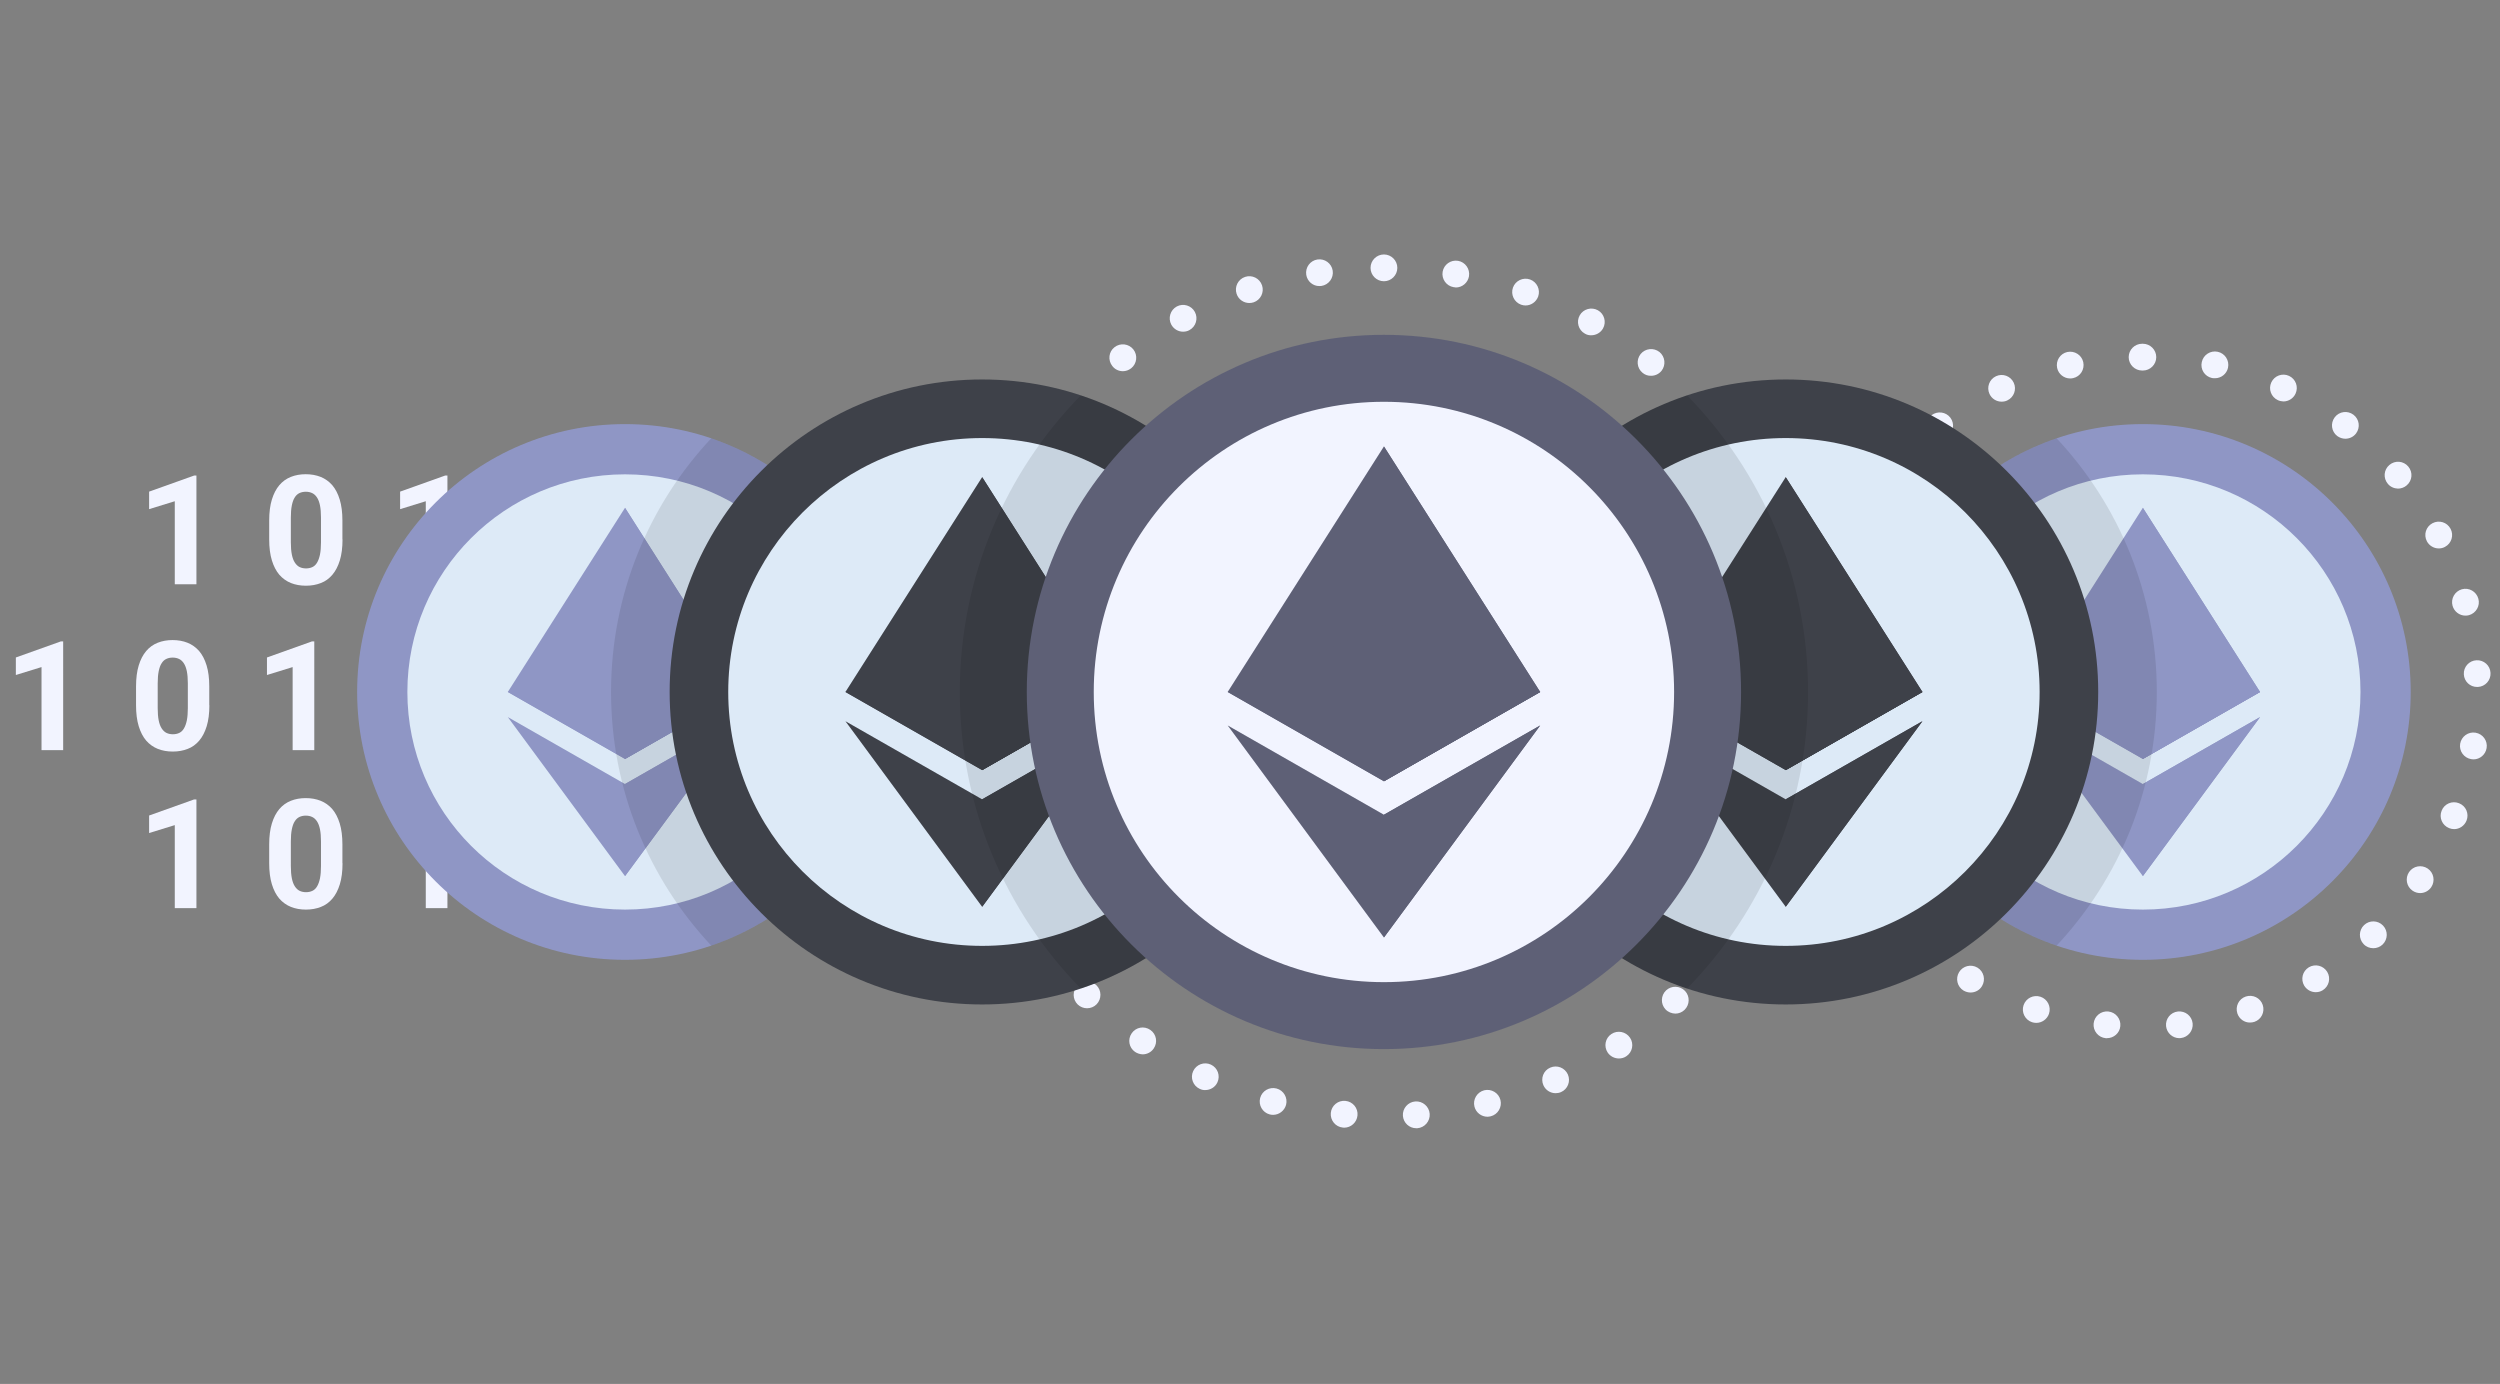 <?xml version="1.0" encoding="utf-8"?>
<!-- Generator: Adobe Illustrator 21.1.0, SVG Export Plug-In . SVG Version: 6.00 Build 0)  -->
<svg version="1.1" id="Layer_1" xmlns="http://www.w3.org/2000/svg" xmlns:xlink="http://www.w3.org/1999/xlink" x="0px" y="0px"
	 width="2240px" height="1240px" viewBox="0 0 2240 1240" enable-background="new 0 0 2240 1240" xml:space="preserve">
<rect x="0" y="0" width="2240" height="1240" fill="#808080" stroke="none"/>
<rect display="none" fill="#2094FA" width="2240" height="1240"/>
<g id="surface1_5_" display="none">
	<circle fill="#FFFFFF" cx="1920" cy="620" r="320"/>
	<g>
		
			<circle display="inline" fill="none" stroke="#FF3B30" stroke-width="24" stroke-linecap="round" stroke-linejoin="round" stroke-dasharray="0,65.001" cx="1920" cy="620" r="300"/>
	</g>
	<g display="inline">
		<path fill="#5AC8FA" d="M1886.6,930.2L1886.6,930.2L1886.6,930.2c-6.6-0.7-11.4-6.6-10.7-13.2l0,0c0.7-6.6,6.6-11.4,13.2-10.7l0,0
			c6.6,0.7,11.4,6.6,10.7,13.2l0,0c-0.6,6.2-5.9,10.7-11.9,10.7l0,0C1887.5,930.3,1887,930.3,1886.6,930.2z M1940.8,919.5
			c-0.7-6.6,4-12.5,10.6-13.2l0,0c6.6-0.7,12.5,4,13.2,10.6l0,0c0.7,6.6-4.1,12.5-10.6,13.2l0,0c-0.4,0-0.9,0.1-1.3,0.1l0,0
			C1946.7,930.2,1941.5,925.7,1940.8,919.5z M1820.7,915.9c-6.3-2.1-9.7-8.9-7.6-15.2l0,0c2.1-6.3,8.9-9.7,15.2-7.6l0,0
			c6.3,2.1,9.7,8.9,7.6,15.2l0,0c-1.7,5-6.4,8.2-11.4,8.2l0,0C1823.2,916.5,1822,916.3,1820.7,915.9z M2004.7,908.1
			c-2.1-6.3,1.2-13.1,7.5-15.2l0,0c6.3-2.1,13.1,1.2,15.2,7.5l0,0c2.1,6.3-1.2,13.1-7.5,15.2l0,0c-1.3,0.4-2.6,0.6-3.9,0.6l0,0
			C2011.1,916.3,2006.4,913.1,2004.7,908.1z M1759.4,887.6L1759.4,887.6L1759.4,887.6c-5.7-3.4-7.5-10.8-4.1-16.5l0,0
			c3.4-5.7,10.8-7.5,16.5-4.1l0,0c5.7,3.4,7.5,10.8,4.1,16.5l0,0c-2.2,3.8-6.2,5.8-10.3,5.8l0,0
			C1763.5,889.3,1761.4,888.7,1759.4,887.6z M2064.6,883.2c-3.4-5.7-1.6-13,4.1-16.5l0,0c5.7-3.4,13-1.6,16.5,4.1l0,0
			c3.4,5.7,1.6,13-4.1,16.5l0,0l0,0l0,0c-1.9,1.2-4.1,1.7-6.2,1.7l0,0C2070.8,889,2066.9,886.9,2064.6,883.2z M1705.7,846.8
			c-4.8-4.5-5-12.1-0.5-17l0,0c4.6-4.8,12.1-5,17-0.5l0,0c4.8,4.5,5,12.1,0.5,17l0,0c-2.4,2.5-5.5,3.8-8.7,3.8l0,0
			C1711,850,1708,849,1705.7,846.8z M2117.8,845.9c-4.6-4.8-4.4-12.4,0.4-17l0,0c4.8-4.6,12.4-4.4,17,0.4l0,0
			c4.6,4.8,4.4,12.4-0.4,17l0,0l0,0l0,0c-2.3,2.2-5.3,3.3-8.3,3.3l0,0C2123.3,849.6,2120.1,848.4,2117.8,845.9z M1662,795.5
			c-3.7-5.5-2.3-12.9,3.2-16.7l0,0c5.5-3.7,12.9-2.3,16.7,3.2l0,0c3.7,5.5,2.3,12.9-3.2,16.7l0,0c-2.1,1.4-4.4,2.1-6.7,2.1l0,0
			C1668.1,800.7,1664.3,798.9,1662,795.5z M2161.7,798.1c-5.5-3.7-6.9-11.2-3.2-16.7l0,0c3.7-5.5,11.2-6.9,16.7-3.2l0,0
			c5.5,3.7,6.9,11.2,3.2,16.7l0,0c-2.3,3.4-6.1,5.3-9.9,5.3l0,0C2166.1,800.2,2163.8,799.5,2161.7,798.1z M1630.2,735.9
			c-2.5-6.2,0.5-13.1,6.7-15.6l0,0c6.2-2.5,13.1,0.5,15.6,6.7l0,0c2.5,6.2-0.5,13.1-6.7,15.6l0,0c-1.5,0.6-3,0.9-4.5,0.9l0,0
			C1636.6,743.5,1632.1,740.6,1630.2,735.9z M2194.4,742c-6.2-2.5-9.2-9.4-6.7-15.6l0,0c2.4-6.2,9.4-9.2,15.6-6.7l0,0
			c6.2,2.4,9.2,9.4,6.7,15.6l0,0c-1.9,4.7-6.4,7.6-11.1,7.6l0,0C2197.4,742.9,2195.9,742.6,2194.4,742z M1612.1,671
			c-1.1-6.5,3.4-12.7,9.9-13.8l0,0c6.5-1.1,12.7,3.4,13.8,9.9l0,0c1.1,6.5-3.4,12.7-9.9,13.8l0,0c-0.7,0.1-1.3,0.2-2,0.2l0,0
			C1618.2,681,1613.1,676.8,1612.1,671z M2214.2,680.2c-6.5-1.1-11-7.2-9.9-13.8l0,0c1.1-6.5,7.2-11,13.8-9.9l0,0
			c6.5,1.1,11,7.2,9.9,13.8l0,0c-1,5.9-6,10.1-11.8,10.1l0,0C2215.5,680.4,2214.8,680.3,2214.2,680.2z M1619.8,616.2
			c-6.6-0.3-11.7-6-11.4-12.6l0,0c0.3-6.6,6-11.7,12.6-11.4l0,0c6.6,0.3,11.7,6,11.4,12.6l0,0c-0.3,6.4-5.6,11.4-12,11.4l0,0
			C1620.2,616.2,1620,616.2,1619.8,616.2z M2207.6,604.2L2207.6,604.2c-0.4-6.6,4.7-12.3,11.3-12.6l0,0c6.6-0.4,12.3,4.7,12.6,11.3
			l0,0c0.4,6.6-4.7,12.3-11.3,12.6l0,0c-0.2,0-0.4,0-0.7,0l0,0C2213.2,615.6,2207.9,610.6,2207.6,604.2z M1627.5,551.8
			c-6.4-1.8-10.1-8.4-8.4-14.8l0,0c1.8-6.4,8.4-10.2,14.8-8.4l0,0c6.4,1.8,10.1,8.4,8.4,14.8l0,0c-1.5,5.3-6.3,8.8-11.6,8.8l0,0
			C1629.7,552.2,1628.6,552.1,1627.5,551.8z M2197.5,542.8c-1.8-6.4,2-13,8.3-14.8l0,0c6.4-1.8,13,2,14.8,8.4l0,0
			c1.8,6.4-2,13-8.4,14.8l0,0c-1.1,0.3-2.2,0.4-3.2,0.4l0,0C2203.8,551.6,2199,548.1,2197.5,542.8z M1649,490.5
			c-5.9-3.1-8.1-10.4-5-16.2l0,0c3.1-5.9,10.4-8.1,16.2-5l0,0c5.9,3.1,8.1,10.4,5,16.2l0,0c-2.2,4.1-6.3,6.4-10.6,6.4l0,0
			C1652.7,491.9,1650.8,491.5,1649,490.5z M2174.5,485c-3.1-5.9-0.9-13.1,5-16.2l0,0c5.9-3.1,13.1-0.9,16.2,5l0,0l0,0l0,0
			c3.1,5.8,0.9,13.1-5,16.2l0,0c-1.8,1-3.7,1.4-5.6,1.4l0,0C2180.8,491.4,2176.6,489,2174.5,485z M1683.2,435.3
			c-5.1-4.3-5.7-11.8-1.4-16.9l0,0c4.3-5.1,11.9-5.7,16.9-1.4l0,0c5.1,4.3,5.7,11.9,1.4,16.9l0,0c-2.4,2.8-5.8,4.2-9.2,4.2l0,0
			C1688.2,438.2,1685.5,437.3,1683.2,435.3z M2139.5,433.5c-4.3-5.1-3.7-12.6,1.4-16.9l0,0c5.1-4.3,12.6-3.7,16.9,1.4l0,0
			c4.3,5.1,3.7,12.6-1.4,16.9l0,0c-2.2,1.9-5,2.9-7.8,2.9l0,0C2145.2,437.7,2141.8,436.3,2139.5,433.5z M1728.5,388.8
			c-4-5.3-3-12.8,2.2-16.8l0,0c5.3-4,12.8-3,16.8,2.2l0,0c4,5.3,3,12.8-2.2,16.8l0,0c-2.2,1.7-4.7,2.5-7.3,2.5l0,0
			C1734.4,393.5,1730.8,391.9,1728.5,388.8z M2094.2,390.7L2094.2,390.7c-5.3-4-6.3-11.5-2.3-16.8l0,0c4-5.3,11.5-6.3,16.8-2.3l0,0
			l0,0l0,0c5.3,4,6.3,11.5,2.3,16.8l0,0c-2.4,3.1-5.9,4.7-9.6,4.7l0,0C2099,393.1,2096.4,392.3,2094.2,390.7z M1782.6,353
			c-2.8-6-0.2-13.1,5.8-15.9l0,0c6-2.8,13.1-0.2,15.9,5.8l0,0c2.8,6,0.2,13.1-5.8,15.9l0,0c-1.6,0.8-3.4,1.1-5.1,1.1l0,0
			C1788.9,359.9,1784.6,357.3,1782.6,353z M2040.9,358.5L2040.9,358.5c-6-2.8-8.6-9.9-5.8-15.9l0,0c2.8-6,9.9-8.6,15.9-5.8l0,0l0,0
			l0,0c6,2.8,8.6,9.9,5.8,15.9l0,0c-2,4.4-6.4,7-10.9,7l0,0C2044.3,359.6,2042.5,359.3,2040.9,358.5z M1843.2,329.7
			c-1.4-6.5,2.7-12.9,9.1-14.3l0,0c6.5-1.4,12.9,2.7,14.3,9.1l0,0c1.4,6.5-2.6,12.9-9.1,14.3l0,0c-0.9,0.2-1.8,0.3-2.6,0.3l0,0
			C1849.4,339.1,1844.4,335.3,1843.2,329.7z M1981.9,338.7c-6.5-1.4-10.6-7.8-9.1-14.3l0,0c1.4-6.5,7.8-10.6,14.3-9.2l0,0
			c6.5,1.4,10.6,7.8,9.2,14.3l0,0c-1.2,5.6-6.2,9.4-11.7,9.4l0,0C1983.6,338.9,1982.8,338.9,1981.9,338.7z M1907.3,320
			c0-6.6,5.4-12,12-12l0,0c0.1,0,0.2,0,0.4,0l0,0c0.1,0,0.2,0,0.3,0l0,0c6.6,0,12,5.4,12,12l0,0c0,6.6-5.4,12-12,12l0,0
			c-0.1,0-0.2,0-0.3,0l0,0c-0.1,0-0.2,0-0.3,0l0,0l0,0l0,0C1912.7,332,1907.3,326.6,1907.3,320z"/>
	</g>
</g>
<g id="surface1_6_" display="none">
	<circle fill="#FFFFFF" cx="560" cy="620" r="320"/>
	<g>
		
			<circle display="inline" fill="none" stroke="#FF3B30" stroke-width="24" stroke-linecap="round" stroke-linejoin="round" stroke-dasharray="0,65.001" cx="560" cy="620" r="300"/>
	</g>
	<g display="inline">
		<path fill="#5AC8FA" d="M526.6,930.2L526.6,930.2L526.6,930.2c-6.6-0.7-11.4-6.6-10.7-13.2l0,0c0.7-6.6,6.6-11.4,13.2-10.7l0,0
			c6.6,0.7,11.4,6.6,10.7,13.2l0,0c-0.6,6.2-5.9,10.7-11.9,10.7l0,0C527.5,930.3,527,930.3,526.6,930.2z M580.8,919.5
			c-0.7-6.6,4-12.5,10.6-13.2l0,0c6.6-0.7,12.5,4,13.2,10.6l0,0c0.7,6.6-4.1,12.5-10.6,13.2l0,0c-0.4,0-0.9,0.1-1.3,0.1l0,0
			C586.7,930.2,581.5,925.7,580.8,919.5z M460.7,915.9c-6.3-2.1-9.7-8.9-7.6-15.2l0,0c2.1-6.3,8.9-9.7,15.2-7.6l0,0
			c6.3,2.1,9.7,8.9,7.6,15.2l0,0c-1.7,5-6.4,8.2-11.4,8.2l0,0C463.2,916.5,462,916.3,460.7,915.9z M644.7,908.1
			c-2.1-6.3,1.2-13.1,7.5-15.2l0,0c6.3-2.1,13.1,1.2,15.2,7.5l0,0c2.1,6.3-1.2,13.1-7.5,15.2l0,0c-1.3,0.4-2.6,0.6-3.9,0.6l0,0
			C651.1,916.3,646.4,913.1,644.7,908.1z M399.4,887.6L399.4,887.6L399.4,887.6c-5.7-3.4-7.5-10.8-4.1-16.5l0,0
			c3.4-5.7,10.8-7.5,16.5-4.1l0,0c5.7,3.4,7.5,10.8,4.1,16.5l0,0c-2.2,3.8-6.2,5.8-10.3,5.8l0,0
			C403.5,889.3,401.4,888.7,399.4,887.6z M704.6,883.2c-3.4-5.7-1.6-13,4.1-16.5l0,0c5.7-3.4,13-1.6,16.5,4.1l0,0
			c3.4,5.7,1.6,13-4.1,16.5l0,0l0,0l0,0c-1.9,1.2-4.1,1.7-6.2,1.7l0,0C710.8,889,706.9,886.9,704.6,883.2z M345.7,846.8
			c-4.8-4.5-5-12.1-0.5-17l0,0c4.6-4.8,12.1-5,17-0.5l0,0c4.8,4.5,5,12.1,0.5,17l0,0c-2.4,2.5-5.5,3.8-8.7,3.8l0,0
			C351,850,348,849,345.7,846.8z M757.8,845.9c-4.6-4.8-4.4-12.4,0.4-17l0,0c4.8-4.6,12.4-4.4,17,0.4l0,0c4.6,4.8,4.4,12.4-0.4,17
			l0,0l0,0l0,0c-2.3,2.2-5.3,3.3-8.3,3.3l0,0C763.3,849.6,760.1,848.4,757.8,845.9z M302,795.5c-3.7-5.5-2.3-12.9,3.2-16.7l0,0
			c5.5-3.7,12.9-2.3,16.7,3.2l0,0c3.7,5.5,2.3,12.9-3.2,16.7l0,0c-2.1,1.4-4.4,2.1-6.7,2.1l0,0C308.1,800.7,304.3,798.9,302,795.5z
			 M801.7,798.1c-5.5-3.7-6.9-11.2-3.2-16.7l0,0c3.7-5.5,11.2-6.9,16.7-3.2l0,0c5.5,3.7,6.9,11.2,3.2,16.7l0,0
			c-2.3,3.4-6.1,5.3-9.9,5.3l0,0C806.1,800.2,803.8,799.5,801.7,798.1z M270.2,735.9c-2.5-6.2,0.5-13.1,6.7-15.6l0,0
			c6.2-2.5,13.1,0.5,15.6,6.7l0,0c2.5,6.2-0.5,13.1-6.7,15.6l0,0c-1.5,0.6-3,0.9-4.5,0.9l0,0C276.6,743.5,272.1,740.6,270.2,735.9z
			 M834.4,742c-6.2-2.5-9.2-9.4-6.7-15.6l0,0c2.4-6.2,9.4-9.2,15.6-6.7l0,0c6.2,2.4,9.2,9.4,6.7,15.6l0,0c-1.9,4.7-6.4,7.6-11.1,7.6
			l0,0C837.4,742.9,835.9,742.6,834.4,742z M252.1,671c-1.1-6.5,3.4-12.7,9.9-13.8l0,0c6.5-1.1,12.7,3.4,13.8,9.9l0,0
			c1.1,6.5-3.4,12.7-9.9,13.8l0,0c-0.7,0.1-1.3,0.2-2,0.2l0,0C258.2,681,253.1,676.8,252.1,671z M854.2,680.2
			c-6.5-1.1-11-7.2-9.9-13.8l0,0c1.1-6.5,7.2-11,13.8-9.9l0,0c6.5,1.1,11,7.2,9.9,13.8l0,0c-1,5.9-6,10.1-11.8,10.1l0,0
			C855.5,680.4,854.8,680.3,854.2,680.2z M259.8,616.2c-6.6-0.3-11.7-6-11.4-12.6l0,0c0.3-6.6,6-11.7,12.6-11.4l0,0
			c6.6,0.3,11.7,6,11.4,12.6l0,0c-0.3,6.4-5.6,11.4-12,11.4l0,0C260.2,616.2,260,616.2,259.8,616.2z M847.6,604.2L847.6,604.2
			c-0.4-6.6,4.7-12.3,11.3-12.6l0,0c6.6-0.4,12.3,4.7,12.6,11.3l0,0c0.4,6.6-4.7,12.3-11.3,12.6l0,0c-0.2,0-0.4,0-0.7,0l0,0
			C853.2,615.6,847.9,610.6,847.6,604.2z M267.5,551.8c-6.4-1.8-10.1-8.4-8.4-14.8l0,0c1.8-6.4,8.4-10.2,14.8-8.4l0,0
			c6.4,1.8,10.1,8.4,8.4,14.8l0,0c-1.5,5.3-6.3,8.8-11.6,8.8l0,0C269.7,552.2,268.6,552.1,267.5,551.8z M837.5,542.8
			c-1.8-6.4,2-13,8.3-14.8l0,0c6.4-1.8,13,2,14.8,8.4l0,0c1.8,6.4-2,13-8.4,14.8l0,0c-1.1,0.3-2.2,0.4-3.2,0.4l0,0
			C843.8,551.6,839,548.1,837.5,542.8z M289,490.5c-5.9-3.1-8.1-10.4-5-16.2l0,0c3.1-5.9,10.4-8.1,16.2-5l0,0
			c5.9,3.1,8.1,10.4,5,16.2l0,0c-2.2,4.1-6.3,6.4-10.6,6.4l0,0C292.7,491.9,290.8,491.5,289,490.5z M814.5,485
			c-3.1-5.9-0.9-13.1,5-16.2l0,0c5.9-3.1,13.1-0.9,16.2,5l0,0l0,0l0,0c3.1,5.8,0.9,13.1-5,16.2l0,0c-1.8,1-3.7,1.4-5.6,1.4l0,0
			C820.8,491.4,816.6,489,814.5,485z M323.2,435.3c-5.1-4.3-5.7-11.8-1.4-16.9l0,0c4.3-5.1,11.9-5.7,16.9-1.4l0,0
			c5.1,4.3,5.7,11.9,1.4,16.9l0,0c-2.4,2.8-5.8,4.2-9.2,4.2l0,0C328.2,438.2,325.5,437.3,323.2,435.3z M779.5,433.5
			c-4.3-5.1-3.7-12.6,1.4-16.9l0,0c5.1-4.3,12.6-3.7,16.9,1.4l0,0c4.3,5.1,3.7,12.6-1.4,16.9l0,0c-2.2,1.9-5,2.9-7.8,2.9l0,0
			C785.2,437.7,781.8,436.3,779.5,433.5z M368.5,388.8c-4-5.3-3-12.8,2.2-16.8l0,0c5.3-4,12.8-3,16.8,2.2l0,0c4,5.3,3,12.8-2.2,16.8
			l0,0c-2.2,1.7-4.7,2.5-7.3,2.5l0,0C374.4,393.5,370.8,391.9,368.5,388.8z M734.2,390.7L734.2,390.7c-5.3-4-6.3-11.5-2.3-16.8l0,0
			c4-5.3,11.5-6.3,16.8-2.3l0,0l0,0l0,0c5.3,4,6.3,11.5,2.3,16.8l0,0c-2.4,3.1-5.9,4.7-9.6,4.7l0,0
			C739,393.1,736.4,392.3,734.2,390.7z M422.6,353c-2.8-6-0.2-13.1,5.8-15.9l0,0c6-2.8,13.1-0.2,15.9,5.8l0,0
			c2.8,6,0.2,13.1-5.8,15.9l0,0c-1.6,0.8-3.4,1.1-5.1,1.1l0,0C428.9,359.9,424.6,357.3,422.6,353z M680.9,358.5L680.9,358.5
			c-6-2.8-8.6-9.9-5.8-15.9l0,0c2.8-6,9.9-8.6,15.9-5.8l0,0l0,0l0,0c6,2.8,8.6,9.9,5.8,15.9l0,0c-2,4.4-6.4,7-10.9,7l0,0
			C684.3,359.6,682.5,359.3,680.9,358.5z M483.2,329.7c-1.4-6.5,2.7-12.9,9.1-14.3l0,0c6.5-1.4,12.9,2.7,14.3,9.1l0,0
			c1.4,6.5-2.6,12.9-9.1,14.3l0,0c-0.9,0.2-1.8,0.3-2.6,0.3l0,0C489.4,339.1,484.4,335.3,483.2,329.7z M621.9,338.7
			c-6.5-1.4-10.6-7.8-9.1-14.3l0,0c1.4-6.5,7.8-10.6,14.3-9.2l0,0c6.5,1.4,10.6,7.8,9.2,14.3l0,0c-1.2,5.6-6.2,9.4-11.7,9.4l0,0
			C623.6,338.9,622.8,338.9,621.9,338.7z M547.3,320c0-6.6,5.4-12,12-12l0,0c0.1,0,0.2,0,0.4,0l0,0c0.1,0,0.2,0,0.3,0l0,0
			c6.6,0,12,5.4,12,12l0,0c0,6.6-5.4,12-12,12l0,0c-0.1,0-0.2,0-0.3,0l0,0c-0.1,0-0.2,0-0.3,0l0,0l0,0l0,0
			C552.7,332,547.3,326.6,547.3,320z"/>
	</g>
</g>
<g>
	<g>
		<path fill="#F2F4FF" d="M175.9,523.5h-19.3v-74.4l-23,7.1v-15.7l40.3-14.4h2.1V523.5z"/>
		<path fill="#F2F4FF" d="M306.9,483.3c0,7.3-0.8,13.6-2.4,18.8c-1.6,5.2-3.8,9.5-6.7,12.9c-2.9,3.4-6.3,5.9-10.3,7.4
			c-4,1.6-8.5,2.4-13.4,2.4c-4.9,0-9.4-0.8-13.4-2.4c-4-1.6-7.5-4.1-10.4-7.4c-2.9-3.4-5.1-7.7-6.7-12.9c-1.6-5.2-2.4-11.5-2.4-18.8
			v-16.9c0-7.3,0.8-13.6,2.4-18.8c1.6-5.2,3.8-9.5,6.7-12.9c2.9-3.4,6.3-5.8,10.3-7.4c4-1.6,8.5-2.4,13.3-2.4
			c4.9,0,9.4,0.8,13.4,2.4c4,1.6,7.5,4.1,10.4,7.4c2.9,3.4,5.1,7.7,6.7,12.9c1.6,5.2,2.4,11.5,2.4,18.8V483.3z M287.6,463.7
			c0-4.3-0.3-7.9-0.9-10.9c-0.6-2.9-1.5-5.3-2.7-7.1c-1.2-1.8-2.6-3.1-4.3-3.9c-1.7-0.8-3.6-1.2-5.7-1.2s-4,0.4-5.7,1.2
			c-1.7,0.8-3.1,2.1-4.2,3.9c-1.2,1.8-2,4.2-2.6,7.1c-0.6,2.9-0.9,6.6-0.9,10.9v22.2c0,4.4,0.3,8,0.9,11c0.6,3,1.5,5.4,2.7,7.2
			c1.2,1.8,2.6,3.2,4.3,4c1.7,0.8,3.6,1.2,5.7,1.2s4-0.4,5.7-1.2c1.7-0.8,3.1-2.1,4.2-4c1.1-1.8,2-4.3,2.6-7.2c0.6-3,0.9-6.7,0.9-11
			V463.7z"/>
		<path fill="#F2F4FF" d="M400.8,523.5h-19.3v-74.4l-23,7.1v-15.7l40.3-14.4h2.1V523.5z"/>
		<path fill="#F2F4FF" d="M531.9,483.3c0,7.3-0.8,13.6-2.4,18.8c-1.6,5.2-3.8,9.5-6.7,12.9c-2.9,3.4-6.3,5.9-10.3,7.4
			c-4,1.6-8.5,2.4-13.4,2.4c-4.9,0-9.4-0.8-13.4-2.4c-4-1.6-7.5-4.1-10.4-7.4c-2.9-3.4-5.1-7.7-6.7-12.9c-1.6-5.2-2.4-11.5-2.4-18.8
			v-16.9c0-7.3,0.8-13.6,2.4-18.8c1.6-5.2,3.8-9.5,6.7-12.9c2.9-3.4,6.3-5.8,10.3-7.4c4-1.6,8.5-2.4,13.3-2.4
			c4.9,0,9.4,0.8,13.4,2.4c4,1.6,7.5,4.1,10.4,7.4c2.9,3.4,5.1,7.7,6.7,12.9c1.6,5.2,2.4,11.5,2.4,18.8V483.3z M512.6,463.7
			c0-4.3-0.3-7.9-0.9-10.9c-0.6-2.9-1.5-5.3-2.7-7.1s-2.6-3.1-4.3-3.9c-1.7-0.8-3.6-1.2-5.7-1.2c-2.1,0-4,0.4-5.7,1.2
			c-1.7,0.8-3.1,2.1-4.2,3.9c-1.2,1.8-2,4.2-2.6,7.1c-0.6,2.9-0.9,6.6-0.9,10.9v22.2c0,4.4,0.3,8,0.9,11c0.6,3,1.5,5.4,2.7,7.2
			c1.2,1.8,2.6,3.2,4.3,4c1.7,0.8,3.6,1.2,5.7,1.2c2.1,0,4-0.4,5.7-1.2c1.7-0.8,3.1-2.1,4.2-4c1.1-1.8,2-4.3,2.6-7.2
			c0.6-3,0.9-6.7,0.9-11V463.7z"/>
	</g>
	<g>
		<path fill="#F2F4FF" d="M175.9,813.7h-19.3v-74.4l-23,7.1v-15.7l40.3-14.4h2.1V813.7z"/>
		<path fill="#F2F4FF" d="M306.9,773.5c0,7.3-0.8,13.6-2.4,18.8c-1.6,5.2-3.8,9.5-6.7,12.9c-2.9,3.4-6.3,5.9-10.3,7.4
			c-4,1.6-8.5,2.4-13.4,2.4c-4.9,0-9.4-0.8-13.4-2.4c-4-1.6-7.5-4.1-10.4-7.4c-2.9-3.4-5.1-7.7-6.7-12.9c-1.6-5.2-2.4-11.5-2.4-18.8
			v-16.9c0-7.3,0.8-13.6,2.4-18.8c1.6-5.2,3.8-9.5,6.7-12.9c2.9-3.4,6.3-5.8,10.3-7.4c4-1.6,8.5-2.4,13.3-2.4
			c4.9,0,9.4,0.8,13.4,2.4c4,1.6,7.5,4.1,10.4,7.4c2.9,3.4,5.1,7.7,6.7,12.9c1.6,5.2,2.4,11.5,2.4,18.8V773.5z M287.6,753.9
			c0-4.3-0.3-7.9-0.9-10.9c-0.6-2.9-1.5-5.3-2.7-7.1c-1.2-1.8-2.6-3.1-4.3-3.9c-1.7-0.8-3.6-1.2-5.7-1.2s-4,0.4-5.7,1.2
			c-1.7,0.8-3.1,2.1-4.2,3.9c-1.2,1.8-2,4.2-2.6,7.1c-0.6,2.9-0.9,6.6-0.9,10.9V776c0,4.4,0.3,8,0.9,11c0.6,3,1.5,5.4,2.7,7.2
			c1.2,1.8,2.6,3.2,4.3,4c1.7,0.8,3.6,1.2,5.7,1.2s4-0.4,5.7-1.2c1.7-0.8,3.1-2.1,4.2-4c1.1-1.8,2-4.3,2.6-7.2c0.6-3,0.9-6.7,0.9-11
			V753.9z"/>
		<path fill="#F2F4FF" d="M400.8,813.7h-19.3v-74.4l-23,7.1v-15.7l40.3-14.4h2.1V813.7z"/>
		<path fill="#F2F4FF" d="M531.9,773.5c0,7.3-0.8,13.6-2.4,18.8c-1.6,5.2-3.8,9.5-6.7,12.9c-2.9,3.4-6.3,5.9-10.3,7.4
			c-4,1.6-8.5,2.4-13.4,2.4c-4.9,0-9.4-0.8-13.4-2.4c-4-1.6-7.5-4.1-10.4-7.4c-2.9-3.4-5.1-7.7-6.7-12.9c-1.6-5.2-2.4-11.5-2.4-18.8
			v-16.9c0-7.3,0.8-13.6,2.4-18.8c1.6-5.2,3.8-9.5,6.7-12.9c2.9-3.4,6.3-5.8,10.3-7.4c4-1.6,8.5-2.4,13.3-2.4
			c4.9,0,9.4,0.8,13.4,2.4c4,1.6,7.5,4.1,10.4,7.4c2.9,3.4,5.1,7.7,6.7,12.9c1.6,5.2,2.4,11.5,2.4,18.8V773.5z M512.6,753.9
			c0-4.3-0.3-7.9-0.9-10.9c-0.6-2.9-1.5-5.3-2.7-7.1c-1.2-1.8-2.6-3.1-4.3-3.9c-1.7-0.8-3.6-1.2-5.7-1.2c-2.1,0-4,0.4-5.7,1.2
			c-1.7,0.8-3.1,2.1-4.2,3.9c-1.2,1.8-2,4.2-2.6,7.1c-0.6,2.9-0.9,6.6-0.9,10.9V776c0,4.4,0.3,8,0.9,11c0.6,3,1.5,5.4,2.7,7.2
			c1.2,1.8,2.6,3.2,4.3,4c1.7,0.8,3.6,1.2,5.7,1.2c2.1,0,4-0.4,5.7-1.2c1.7-0.8,3.1-2.1,4.2-4c1.1-1.8,2-4.3,2.6-7.2
			c0.6-3,0.9-6.7,0.9-11V753.9z"/>
		<path fill="#F2F4FF" d="M625.8,813.7h-19.3v-74.4l-23,7.1v-15.7l40.3-14.4h2.1V813.7z"/>
	</g>
	<g>
		<path fill="#F2F4FF" d="M56.5,672.1H37.2v-74.4l-23,7.1v-15.7l40.3-14.4h2.1V672.1z"/>
		<path fill="#F2F4FF" d="M187.6,631.9c0,7.3-0.8,13.6-2.4,18.8c-1.6,5.2-3.8,9.5-6.7,12.9c-2.9,3.4-6.3,5.9-10.3,7.4
			c-4,1.6-8.5,2.4-13.4,2.4c-4.9,0-9.4-0.8-13.4-2.4c-4-1.6-7.5-4.1-10.4-7.4c-2.9-3.4-5.1-7.7-6.7-12.9c-1.6-5.2-2.4-11.5-2.4-18.8
			V615c0-7.3,0.8-13.6,2.4-18.8c1.6-5.2,3.8-9.5,6.7-12.9c2.9-3.4,6.3-5.8,10.3-7.4c4-1.6,8.5-2.4,13.3-2.4c4.9,0,9.4,0.8,13.4,2.4
			c4,1.6,7.5,4.1,10.4,7.4c2.9,3.4,5.1,7.7,6.7,12.9c1.6,5.2,2.4,11.5,2.4,18.8V631.9z M168.3,612.3c0-4.3-0.3-7.9-0.9-10.9
			c-0.6-2.9-1.5-5.3-2.7-7.1s-2.6-3.1-4.3-3.9c-1.7-0.8-3.6-1.2-5.7-1.2c-2.1,0-4,0.4-5.7,1.2c-1.7,0.8-3.1,2.1-4.2,3.9
			c-1.2,1.8-2,4.2-2.6,7.1c-0.6,2.9-0.9,6.6-0.9,10.9v22.2c0,4.4,0.3,8,0.9,11c0.6,3,1.5,5.4,2.7,7.2c1.2,1.8,2.6,3.2,4.3,4
			c1.7,0.8,3.6,1.2,5.7,1.2c2.1,0,4-0.4,5.7-1.2c1.7-0.8,3.1-2.1,4.2-4c1.1-1.8,2-4.3,2.6-7.2c0.6-3,0.9-6.7,0.9-11V612.3z"/>
		<path fill="#F2F4FF" d="M281.5,672.1h-19.3v-74.4l-23,7.1v-15.7l40.3-14.4h2.1V672.1z"/>
		<path fill="#F2F4FF" d="M412.5,631.9c0,7.3-0.8,13.6-2.4,18.8c-1.6,5.2-3.8,9.5-6.7,12.9c-2.9,3.4-6.3,5.9-10.3,7.4
			c-4,1.6-8.5,2.4-13.4,2.4c-4.9,0-9.4-0.8-13.4-2.4c-4-1.6-7.5-4.1-10.4-7.4c-2.9-3.4-5.1-7.7-6.7-12.9c-1.6-5.2-2.4-11.5-2.4-18.8
			V615c0-7.3,0.8-13.6,2.4-18.8c1.6-5.2,3.8-9.5,6.7-12.9c2.9-3.4,6.3-5.8,10.3-7.4c4-1.6,8.5-2.4,13.3-2.4c4.9,0,9.4,0.8,13.4,2.4
			c4,1.6,7.5,4.1,10.4,7.4c2.9,3.4,5.1,7.7,6.7,12.9c1.6,5.2,2.4,11.5,2.4,18.8V631.9z M393.2,612.3c0-4.3-0.3-7.9-0.9-10.9
			c-0.6-2.9-1.5-5.3-2.7-7.1c-1.2-1.8-2.6-3.1-4.3-3.9c-1.7-0.8-3.6-1.2-5.7-1.2c-2.1,0-4,0.4-5.7,1.2c-1.7,0.8-3.1,2.1-4.2,3.9
			s-2,4.2-2.6,7.1c-0.6,2.9-0.9,6.6-0.9,10.9v22.2c0,4.4,0.3,8,0.9,11c0.6,3,1.5,5.4,2.7,7.2c1.2,1.8,2.6,3.2,4.3,4
			c1.7,0.8,3.6,1.2,5.7,1.2c2.1,0,4-0.4,5.7-1.2c1.7-0.8,3.1-2.1,4.2-4c1.1-1.8,2-4.3,2.6-7.2c0.6-3,0.9-6.7,0.9-11V612.3z"/>
		<path fill="#F2F4FF" d="M506.4,672.1h-19.3v-74.4l-23,7.1v-15.7l40.3-14.4h2.1V672.1z"/>
		<path fill="#F2F4FF" d="M609.8,672.1h-19.3v-74.4l-23,7.1v-15.7l40.3-14.4h2.1V672.1z"/>
	</g>
</g>
<g id="surface1_9_">
	<circle display="none" fill="#FFFFFF" cx="1920" cy="620" r="320"/>
	<g display="none">
		
			<circle display="inline" fill="none" stroke="#FF3B30" stroke-width="24" stroke-linecap="round" stroke-linejoin="round" stroke-dasharray="0,65.001" cx="1920" cy="620" r="300"/>
	</g>
	<g>
		<path fill="#F2F4FF" d="M1886.6,930.2L1886.6,930.2L1886.6,930.2c-6.6-0.7-11.4-6.6-10.7-13.2l0,0c0.7-6.6,6.6-11.4,13.2-10.7l0,0
			c6.6,0.7,11.4,6.6,10.7,13.2l0,0c-0.6,6.2-5.9,10.7-11.9,10.7l0,0C1887.5,930.3,1887,930.3,1886.6,930.2z M1940.8,919.5
			c-0.7-6.6,4-12.5,10.6-13.2l0,0c6.6-0.7,12.5,4,13.2,10.6l0,0c0.7,6.6-4.1,12.5-10.6,13.2l0,0c-0.4,0-0.9,0.1-1.3,0.1l0,0
			C1946.7,930.2,1941.5,925.7,1940.8,919.5z M1820.7,915.9c-6.3-2.1-9.7-8.9-7.6-15.2l0,0c2.1-6.3,8.9-9.7,15.2-7.6l0,0
			c6.3,2.1,9.7,8.9,7.6,15.2l0,0c-1.7,5-6.4,8.2-11.4,8.2l0,0C1823.2,916.5,1822,916.3,1820.7,915.9z M2004.7,908.1
			c-2.1-6.3,1.2-13.1,7.5-15.2l0,0c6.3-2.1,13.1,1.2,15.2,7.5l0,0c2.1,6.3-1.2,13.1-7.5,15.2l0,0c-1.3,0.4-2.6,0.6-3.9,0.6l0,0
			C2011.1,916.3,2006.4,913.1,2004.7,908.1z M1759.4,887.6L1759.4,887.6L1759.4,887.6c-5.7-3.4-7.5-10.8-4.1-16.5l0,0
			c3.4-5.7,10.8-7.5,16.5-4.1l0,0c5.7,3.4,7.5,10.8,4.1,16.5l0,0c-2.2,3.8-6.2,5.8-10.3,5.8l0,0
			C1763.5,889.3,1761.4,888.7,1759.4,887.6z M2064.6,883.2c-3.4-5.7-1.6-13,4.1-16.5l0,0c5.7-3.4,13-1.6,16.5,4.1l0,0
			c3.4,5.7,1.6,13-4.1,16.5l0,0l0,0l0,0c-1.9,1.2-4.1,1.7-6.2,1.7l0,0C2070.8,889,2066.9,886.9,2064.6,883.2z M1705.7,846.8
			c-4.8-4.5-5-12.1-0.5-17l0,0c4.6-4.8,12.1-5,17-0.5l0,0c4.8,4.5,5,12.1,0.5,17l0,0c-2.4,2.5-5.5,3.8-8.7,3.8l0,0
			C1711,850,1708,849,1705.7,846.8z M2117.8,845.9c-4.6-4.8-4.4-12.4,0.4-17l0,0c4.8-4.6,12.4-4.4,17,0.4l0,0
			c4.6,4.8,4.4,12.4-0.4,17l0,0l0,0l0,0c-2.3,2.2-5.3,3.3-8.3,3.3l0,0C2123.3,849.6,2120.1,848.4,2117.8,845.9z M1662,795.5
			c-3.7-5.5-2.3-12.9,3.2-16.7l0,0c5.5-3.7,12.9-2.3,16.7,3.2l0,0c3.7,5.5,2.3,12.9-3.2,16.7l0,0c-2.1,1.4-4.4,2.1-6.7,2.1l0,0
			C1668.1,800.7,1664.3,798.9,1662,795.5z M2161.7,798.1c-5.5-3.7-6.9-11.2-3.2-16.7l0,0c3.7-5.5,11.2-6.9,16.7-3.2l0,0
			c5.5,3.7,6.9,11.2,3.2,16.7l0,0c-2.3,3.4-6.1,5.3-9.9,5.3l0,0C2166.1,800.2,2163.8,799.5,2161.7,798.1z M1630.2,735.9
			c-2.5-6.2,0.5-13.1,6.7-15.6l0,0c6.2-2.5,13.1,0.5,15.6,6.7l0,0c2.5,6.2-0.5,13.1-6.7,15.6l0,0c-1.5,0.6-3,0.9-4.5,0.9l0,0
			C1636.6,743.5,1632.1,740.6,1630.2,735.9z M2194.4,742c-6.2-2.5-9.2-9.4-6.7-15.6l0,0c2.4-6.2,9.4-9.2,15.6-6.7l0,0
			c6.2,2.4,9.2,9.4,6.7,15.6l0,0c-1.9,4.7-6.4,7.6-11.1,7.6l0,0C2197.4,742.9,2195.9,742.6,2194.4,742z M1612.1,671
			c-1.1-6.5,3.4-12.7,9.9-13.8l0,0c6.5-1.1,12.7,3.4,13.8,9.9l0,0c1.1,6.5-3.4,12.7-9.9,13.8l0,0c-0.7,0.1-1.3,0.2-2,0.2l0,0
			C1618.2,681,1613.1,676.8,1612.1,671z M2214.2,680.2c-6.5-1.1-11-7.2-9.9-13.8l0,0c1.1-6.5,7.2-11,13.8-9.9l0,0
			c6.5,1.1,11,7.2,9.9,13.8l0,0c-1,5.9-6,10.1-11.8,10.1l0,0C2215.5,680.4,2214.8,680.3,2214.2,680.2z M1619.8,616.2
			c-6.6-0.3-11.7-6-11.4-12.6l0,0c0.3-6.6,6-11.7,12.6-11.4l0,0c6.6,0.3,11.7,6,11.4,12.6l0,0c-0.3,6.4-5.6,11.4-12,11.4l0,0
			C1620.2,616.2,1620,616.2,1619.8,616.2z M2207.6,604.2L2207.6,604.2c-0.4-6.6,4.7-12.3,11.3-12.6l0,0c6.6-0.4,12.3,4.7,12.6,11.3
			l0,0c0.4,6.6-4.7,12.3-11.3,12.6l0,0c-0.2,0-0.4,0-0.7,0l0,0C2213.2,615.6,2207.9,610.6,2207.6,604.2z M1627.5,551.8
			c-6.4-1.8-10.1-8.4-8.4-14.8l0,0c1.8-6.4,8.4-10.2,14.8-8.4l0,0c6.4,1.8,10.1,8.4,8.4,14.8l0,0c-1.5,5.3-6.3,8.8-11.6,8.8l0,0
			C1629.7,552.2,1628.6,552.1,1627.5,551.8z M2197.5,542.8c-1.8-6.4,2-13,8.3-14.8l0,0c6.4-1.8,13,2,14.8,8.4l0,0
			c1.8,6.4-2,13-8.4,14.8l0,0c-1.1,0.3-2.2,0.4-3.2,0.4l0,0C2203.8,551.6,2199,548.1,2197.5,542.8z M1649,490.5
			c-5.9-3.1-8.1-10.4-5-16.2l0,0c3.1-5.9,10.4-8.1,16.2-5l0,0c5.9,3.1,8.1,10.4,5,16.2l0,0c-2.2,4.1-6.3,6.4-10.6,6.4l0,0
			C1652.7,491.9,1650.8,491.5,1649,490.5z M2174.5,485c-3.1-5.9-0.9-13.1,5-16.2l0,0c5.9-3.1,13.1-0.9,16.2,5l0,0l0,0l0,0
			c3.1,5.8,0.9,13.1-5,16.2l0,0c-1.8,1-3.7,1.4-5.6,1.4l0,0C2180.8,491.4,2176.6,489,2174.5,485z M1683.2,435.3
			c-5.1-4.3-5.7-11.8-1.4-16.9l0,0c4.3-5.1,11.9-5.7,16.9-1.4l0,0c5.1,4.3,5.7,11.9,1.4,16.9l0,0c-2.4,2.8-5.8,4.2-9.2,4.2l0,0
			C1688.2,438.2,1685.5,437.3,1683.2,435.3z M2139.5,433.5c-4.3-5.1-3.7-12.6,1.4-16.9l0,0c5.1-4.3,12.6-3.7,16.9,1.4l0,0
			c4.3,5.1,3.7,12.6-1.4,16.9l0,0c-2.2,1.9-5,2.9-7.8,2.9l0,0C2145.2,437.7,2141.8,436.3,2139.5,433.5z M1728.5,388.8
			c-4-5.3-3-12.8,2.2-16.8l0,0c5.3-4,12.8-3,16.8,2.2l0,0c4,5.3,3,12.8-2.2,16.8l0,0c-2.2,1.7-4.7,2.5-7.3,2.5l0,0
			C1734.4,393.5,1730.8,391.9,1728.5,388.8z M2094.2,390.7L2094.2,390.7c-5.3-4-6.3-11.5-2.3-16.8l0,0c4-5.3,11.5-6.3,16.8-2.3l0,0
			l0,0l0,0c5.3,4,6.3,11.5,2.3,16.8l0,0c-2.4,3.1-5.9,4.7-9.6,4.7l0,0C2099,393.1,2096.4,392.3,2094.2,390.7z M1782.6,353
			c-2.8-6-0.2-13.1,5.8-15.9l0,0c6-2.8,13.1-0.2,15.9,5.8l0,0c2.8,6,0.2,13.1-5.8,15.9l0,0c-1.6,0.8-3.4,1.1-5.1,1.1l0,0
			C1788.9,359.9,1784.6,357.3,1782.6,353z M2040.9,358.5L2040.9,358.5c-6-2.8-8.6-9.9-5.8-15.9l0,0c2.8-6,9.9-8.6,15.9-5.8l0,0l0,0
			l0,0c6,2.8,8.6,9.9,5.8,15.9l0,0c-2,4.4-6.4,7-10.9,7l0,0C2044.3,359.6,2042.5,359.3,2040.9,358.5z M1843.2,329.7
			c-1.4-6.5,2.7-12.9,9.1-14.3l0,0c6.5-1.4,12.9,2.7,14.3,9.1l0,0c1.4,6.5-2.6,12.9-9.1,14.3l0,0c-0.9,0.2-1.8,0.3-2.6,0.3l0,0
			C1849.4,339.1,1844.4,335.3,1843.2,329.7z M1981.9,338.7c-6.5-1.4-10.6-7.8-9.1-14.3l0,0c1.4-6.5,7.8-10.6,14.3-9.2l0,0
			c6.5,1.4,10.6,7.8,9.2,14.3l0,0c-1.2,5.6-6.2,9.4-11.7,9.4l0,0C1983.6,338.9,1982.8,338.9,1981.9,338.7z M1907.3,320
			c0-6.6,5.4-12,12-12l0,0c0.1,0,0.2,0,0.4,0l0,0c0.1,0,0.2,0,0.3,0l0,0c6.6,0,12,5.4,12,12l0,0c0,6.6-5.4,12-12,12l0,0
			c-0.1,0-0.2,0-0.3,0l0,0c-0.1,0-0.2,0-0.3,0l0,0l0,0l0,0C1912.7,332,1907.3,326.6,1907.3,320z"/>
	</g>
</g>
<g id="surface1_7_">
	<circle display="none" fill="#FFFFFF" cx="1240" cy="620" r="400"/>
	<g display="none">
		
			<circle display="inline" fill="none" stroke="#FF3B30" stroke-width="24" stroke-linecap="round" stroke-linejoin="round" stroke-dasharray="0,64.738" cx="1240" cy="620" r="380"/>
	</g>
	<g>
		<g>
			<path fill="#F2F4FF" d="M1257,999.8c-0.5-6.6,4.5-12.4,11.1-12.9l0,0c6.6-0.5,12.4,4.5,12.9,11.1l0,0c0.5,6.6-4.5,12.4-11.1,12.9
				l0,0l0,0l0,0c-0.3,0-0.6,0-0.9,0l0,0C1262.7,1010.9,1257.5,1006.1,1257,999.8z M1203.2,1010.3L1203.2,1010.3L1203.2,1010.3
				c-6.6-0.6-11.4-6.5-10.8-13.1l0,0c0.6-6.6,6.5-11.5,13.1-10.8l0,0c6.6,0.6,11.5,6.5,10.8,13.1l0,0c-0.6,6.2-5.8,10.9-11.9,10.9
				l0,0C1204,1010.3,1203.6,1010.3,1203.2,1010.3z M1321.1,991.5c-1.6-6.4,2.3-12.9,8.7-14.6l0,0c6.4-1.6,13,2.3,14.6,8.7l0,0
				c1.6,6.4-2.3,13-8.7,14.6l0,0l0,0l0,0c-1,0.2-2,0.4-2.9,0.4l0,0C1327.4,1000.6,1322.5,997,1321.1,991.5z M1137.6,998.5
				L1137.6,998.5L1137.6,998.5c-6.4-1.7-10.2-8.3-8.5-14.7l0,0c1.7-6.4,8.3-10.2,14.7-8.5l0,0c6.4,1.7,10.2,8.3,8.5,14.7l0,0
				c-1.5,5.3-6.3,8.9-11.6,8.9l0,0C1139.7,998.9,1138.6,998.8,1137.6,998.5z M1382.9,972.4c-2.7-6.1,0-13.2,6.1-15.8l0,0
				c6.1-2.7,13.1,0.1,15.8,6.1l0,0c2.7,6.1-0.1,13.2-6.1,15.8l0,0c-1.6,0.7-3.2,1-4.9,1l0,0C1389.3,979.5,1384.9,976.9,1382.9,972.4
				z M1074.9,975.6c-6-2.8-8.6-9.9-5.8-15.9l0,0c2.8-6,9.9-8.6,15.9-5.8l0,0c6,2.8,8.6,9.9,5.8,15.9l0,0c-2,4.4-6.4,6.9-10.9,6.9
				l0,0C1078.3,976.8,1076.5,976.4,1074.9,975.6z M1440.5,943.1c-3.7-5.5-2.2-13,3.3-16.6l0,0c5.5-3.7,13-2.2,16.7,3.3l0,0
				c3.7,5.5,2.2,13-3.3,16.6l0,0l0,0l0,0c-2,1.4-4.4,2-6.6,2l0,0C1446.6,948.4,1442.8,946.5,1440.5,943.1z M1017,942.5
				c-5.5-3.8-6.8-11.2-3-16.7l0,0c3.8-5.5,11.2-6.8,16.7-3l0,0c5.5,3.8,6.8,11.2,3,16.7l0,0c-2.3,3.4-6.1,5.2-9.9,5.2l0,0
				C1021.5,944.6,1019.1,943.9,1017,942.5z M1492.3,904.4c-4.5-4.8-4.3-12.4,0.5-17l0,0c4.8-4.5,12.4-4.3,17,0.5l0,0
				c4.5,4.8,4.3,12.4-0.5,17l0,0l0,0l0,0c-2.3,2.2-5.3,3.3-8.2,3.3l0,0C1497.9,908.1,1494.7,906.9,1492.3,904.4z M965.6,900
				c-4.7-4.6-4.8-12.2-0.2-17l0,0c4.6-4.7,12.2-4.8,17-0.2l0,0c4.7,4.6,4.8,12.2,0.2,17l0,0c-2.3,2.4-5.5,3.6-8.6,3.6l0,0
				C971,903.4,968,902.3,965.6,900z M1536.9,857.5c-5.3-4-6.4-11.5-2.4-16.8l0,0c4-5.3,11.5-6.4,16.8-2.4l0,0
				c5.3,4,6.4,11.5,2.4,16.8l0,0c-2.4,3.1-6,4.8-9.6,4.8l0,0C1541.6,859.9,1539.1,859.1,1536.9,857.5z M922.1,849.5L922.1,849.5
				L922.1,849.5c-3.9-5.4-2.7-12.9,2.7-16.8l0,0c5.4-3.9,12.9-2.7,16.8,2.7l0,0c3.9,5.4,2.7,12.9-2.7,16.8l0,0
				c-2.1,1.5-4.6,2.3-7,2.3l0,0C928.1,854.4,924.5,852.7,922.1,849.5z M1572.9,803.7c-5.9-3-8.2-10.3-5.2-16.2l0,0
				c3-5.9,10.2-8.2,16.2-5.2l0,0c5.9,3,8.2,10.2,5.2,16.2l0,0l0,0l0,0c-2.1,4.1-6.3,6.5-10.7,6.5l0,0
				C1576.5,805.1,1574.7,804.6,1572.9,803.7z M887.8,792.3L887.8,792.3L887.8,792.3c-2.9-6-0.5-13.1,5.5-16.1l0,0
				c6-2.9,13.1-0.5,16,5.5l0,0c2.9,5.9,0.5,13.1-5.5,16l0,0c-1.7,0.8-3.5,1.2-5.3,1.2l0,0C894.1,799,889.9,796.5,887.8,792.3z
				 M1599.3,744.6c-6.3-2-9.9-8.7-7.9-15l0,0c2-6.3,8.7-9.9,15-7.9l0,0c6.3,2,9.9,8.7,7.9,15l0,0c-1.6,5.1-6.3,8.4-11.5,8.4l0,0
				C1601.7,745.2,1600.5,745,1599.3,744.6z M863.7,730.1c-1.9-6.4,1.8-13,8.1-14.9l0,0c6.4-1.9,13,1.8,14.9,8.2l0,0
				c1.9,6.4-1.8,13-8.2,14.9l0,0c-1.1,0.3-2.2,0.5-3.4,0.5l0,0C870,738.8,865.2,735.3,863.7,730.1z M1615.2,682
				c-6.6-0.9-11.2-6.9-10.3-13.5l0,0c0.9-6.6,6.9-11.2,13.5-10.3l0,0c6.6,0.9,11.2,6.9,10.3,13.5l0,0c-0.8,6-6,10.4-11.9,10.4l0,0
				C1616.2,682.1,1615.7,682,1615.2,682z M850.5,664.7L850.5,664.7L850.5,664.7c-0.8-6.6,4-12.5,10.6-13.3l0,0
				c6.6-0.8,12.5,4,13.3,10.6l0,0c0.8,6.6-4,12.5-10.6,13.3l0,0c-0.5,0-0.9,0.1-1.4,0.1l0,0C856.4,675.4,851.2,670.9,850.5,664.7z
				 M1607.7,605.9c-0.2-6.6,4.9-12.2,11.5-12.4l0,0c6.6-0.2,12.2,4.9,12.4,11.5l0,0c0.2,6.6-4.9,12.2-11.5,12.4l0,0
				c-0.2,0-0.3,0-0.5,0l0,0C1613.3,617.5,1608,612.4,1607.7,605.9z M859.9,610.8c-6.6-0.4-11.7-6-11.3-12.6l0,0
				c0.4-6.6,6-11.7,12.6-11.3l0,0c6.6,0.4,11.7,6,11.3,12.6l0,0c-0.4,6.4-5.6,11.3-12,11.3l0,0C860.4,610.8,860.1,610.8,859.9,610.8
				z M1600.1,543.8c-1.4-6.5,2.8-12.9,9.3-14.2l0,0c6.5-1.4,12.8,2.8,14.2,9.3l0,0l0,0l0,0c1.4,6.5-2.8,12.9-9.3,14.2l0,0
				c-0.8,0.2-1.7,0.3-2.5,0.3l0,0C1606.3,553.3,1601.3,549.5,1600.1,543.8z M866.9,546.5c-6.4-1.5-10.5-7.9-9-14.4l0,0
				c1.5-6.5,7.9-10.5,14.4-9l0,0c6.5,1.5,10.5,7.9,9,14.4l0,0c-1.3,5.6-6.2,9.3-11.7,9.3l0,0C868.7,546.8,867.8,546.7,866.9,546.5z
				 M1582,483.9c-2.5-6.2,0.5-13.1,6.7-15.6l0,0c6.2-2.5,13.1,0.5,15.6,6.7l0,0c2.5,6.2-0.5,13.1-6.7,15.6l0,0
				c-1.5,0.6-3,0.9-4.4,0.9l0,0C1588.4,491.5,1583.9,488.6,1582,483.9z M884.8,484.3c-6.1-2.6-9-9.6-6.4-15.7l0,0l0,0l0,0
				c2.6-6.1,9.6-9,15.7-6.4l0,0c6.1,2.6,9,9.6,6.4,15.7l0,0c-1.9,4.6-6.4,7.4-11.1,7.4l0,0C887.8,485.2,886.3,484.9,884.8,484.3z
				 M1554,428L1554,428c-3.5-5.6-1.7-13,4-16.5l0,0c5.7-3.5,13-1.7,16.5,4l0,0c3.5,5.6,1.7,13-4,16.5l0,0c-1.9,1.2-4.1,1.8-6.3,1.8
				l0,0C1560.2,433.7,1556.2,431.7,1554,428z M912.9,426c-5.6-3.6-7.2-11-3.7-16.6l0,0l0,0l0,0c3.6-5.6,11-7.2,16.6-3.7l0,0
				c5.6,3.6,7.2,11,3.7,16.6l0,0c-2.3,3.6-6.2,5.5-10.1,5.5l0,0C917.2,427.9,914.9,427.3,912.9,426z M1516.9,377.6L1516.9,377.6
				c-4.4-5-3.9-12.6,1.1-16.9l0,0c5-4.4,12.6-3.9,16.9,1.1l0,0c4.4,5,3.9,12.6-1.1,16.9l0,0c-2.3,2-5.1,3-7.9,3l0,0
				C1522.5,381.6,1519.2,380.3,1516.9,377.6z M950.6,373.4c-4.9-4.5-5.3-12-0.8-17l0,0c4.5-4.9,12-5.3,17-0.8l0,0
				c4.9,4.5,5.3,12,0.8,17l0,0c-2.4,2.6-5.6,3.9-8.9,3.9l0,0C955.8,376.6,952.9,375.5,950.6,373.4z M1471.8,334.1
				c-5.2-4.2-5.9-11.7-1.8-16.9l0,0c4.2-5.1,11.7-5.9,16.9-1.8l0,0c5.1,4.2,5.9,11.7,1.8,16.9l0,0c-2.4,2.9-5.8,4.4-9.3,4.4l0,0
				C1476.6,336.8,1474,335.9,1471.8,334.1z M996.6,327.9c-4.1-5.2-3.2-12.8,2-16.8l0,0c5.2-4.1,12.8-3.2,16.9,2l0,0
				c4.1,5.2,3.2,12.8-2,16.9l0,0c-2.2,1.7-4.8,2.6-7.4,2.6l0,0C1002.5,332.6,998.9,331,996.6,327.9z M1420,298.9
				c-5.8-3.2-7.8-10.6-4.6-16.3l0,0c3.2-5.8,10.6-7.8,16.3-4.6l0,0c5.8,3.2,7.8,10.6,4.6,16.3l0,0c-2.2,3.9-6.3,6.1-10.5,6.1l0,0
				C1423.8,300.5,1421.8,300,1420,298.9z M1049.5,290.9c-3.1-5.8-1-13.1,4.9-16.3l0,0l0,0l0,0c5.8-3.1,13.1-0.9,16.2,4.9l0,0
				c3.1,5.8,1,13.1-4.9,16.3l0,0c-1.8,1-3.8,1.4-5.7,1.4l0,0C1055.8,297.2,1051.7,294.9,1049.5,290.9z M1362.9,273
				c-6.2-2.2-9.5-9.1-7.3-15.3l0,0c2.2-6.2,9.1-9.5,15.3-7.3l0,0l0,0l0,0c6.2,2.2,9.5,9.1,7.3,15.3l0,0c-1.8,4.9-6.4,8-11.3,8l0,0
				C1365.6,273.7,1364.3,273.5,1362.9,273z M1108,263.3c-2.1-6.3,1.3-13.1,7.6-15.2l0,0l0,0l0,0c6.3-2.1,13.1,1.3,15.2,7.6l0,0
				c2.1,6.3-1.3,13.1-7.6,15.2l0,0c-1.3,0.4-2.5,0.6-3.8,0.6l0,0C1114.4,271.5,1109.7,268.4,1108,263.3z M1302.4,257.3
				c-6.5-1.1-10.9-7.3-9.8-13.8l0,0c1.1-6.5,7.3-10.9,13.8-9.8l0,0l0,0l0,0c6.5,1.1,10.9,7.3,9.8,13.9l0,0c-1,5.8-6.1,10-11.8,10
				l0,0C1303.8,257.4,1303.1,257.4,1302.4,257.3z M1170.4,246.2c-1-6.6,3.5-12.7,10-13.7l0,0c6.6-1,12.7,3.5,13.7,10l0,0
				c1,6.5-3.5,12.7-10.1,13.7l0,0c-0.6,0.1-1.2,0.1-1.8,0.1l0,0C1176.4,256.4,1171.3,252.1,1170.4,246.2z M1228,240
				c0-6.6,5.4-12,12-12l0,0c6.6,0,12,5.4,12,12l0,0c0,6.6-5.4,12-12,12l0,0C1233.4,252,1228,246.6,1228,240z"/>
		</g>
	</g>
</g>
<g id="surface1_3_">
	<circle fill="#8F96C5" cx="560" cy="620" r="240"/>
	<circle fill="#DDEAF7" cx="560" cy="620" r="195"/>
	<path fill="#8F96C5" d="M455,620l105-165l105,165l-105,60L455,620z"/>
	<path fill="#8F96C5" d="M560,455l105,165l-105,60V455z"/>
	<path fill="#8F96C5" d="M455,642.5l105,60l105-60L560,785L455,642.5z"/>
	<path fill="#8F96C5" d="M560,702.5l105-60L560,785V702.5z"/>
	<path fill="#8F96C5" d="M455,620l105-45l105,45l-105,60L455,620z"/>
	<path fill="#8F96C5" d="M560,575l105,45l-105,60V575z"/>
</g>
<g id="surface1_4_">
	<circle fill="#8F96C5" cx="1920" cy="620" r="240"/>
	<circle fill="#DDEAF7" cx="1920" cy="620" r="195"/>
	<path fill="#8F96C5" d="M1815,620l105-165l105,165l-105,60L1815,620z"/>
	<path fill="#8F96C5" d="M1920,455l105,165l-105,60V455z"/>
	<path fill="#8F96C5" d="M1815,642.5l105,60l105-60L1920,785L1815,642.5z"/>
	<path fill="#8F96C5" d="M1920,702.5l105-60L1920,785V702.5z"/>
	<path fill="#8F96C5" d="M1815,620l105-45l105,45l-105,60L1815,620z"/>
	<path fill="#8F96C5" d="M1920,575l105,45l-105,60V575z"/>
</g>
<g>
	<path opacity="0.1" enable-background="new    " d="M1842.7,392.7C1748.1,424.9,1680,514.5,1680,620s68.1,195.1,162.7,227.3
		c55.7-59.5,89.8-139.4,89.8-227.3S1898.4,452.2,1842.7,392.7z"/>
	<path opacity="0.1" enable-background="new    " d="M637.3,392.7c-55.7,59.5-89.8,139.4-89.8,227.3s34.1,167.8,89.8,227.3
		C731.9,815.1,800,725.5,800,620S731.9,424.9,637.3,392.7z"/>
</g>
<g id="surface1_1_">
	<circle fill="#3E4149" cx="1600" cy="620" r="280"/>
	<circle fill="#DDEAF7" cx="1600" cy="620" r="227.5"/>
	<path fill="#3E4149" d="M1477.5,620L1600,427.5L1722.5,620L1600,690L1477.5,620z"/>
	<path fill="#3E4149" d="M1600,427.5L1722.5,620L1600,690V427.5z"/>
	<path fill="#3E4149" d="M1477.5,646.2l122.5,70l122.5-70L1600,812.5L1477.5,646.2z"/>
	<path fill="#3E4149" d="M1600,716.2l122.5-70L1600,812.5V716.2z"/>
	<path fill="#3E4149" d="M1477.5,620l122.5-52.5l122.5,52.5L1600,690L1477.5,620z"/>
	<path fill="#3E4149" d="M1600,567.5l122.5,52.5L1600,690V567.5z"/>
</g>
<g id="surface1_2_">
	<circle fill="#3E4149" cx="880" cy="620" r="280"/>
	<circle fill="#DDEAF7" cx="880" cy="620" r="227.5"/>
	<path fill="#3E4149" d="M757.5,620L880,427.5L1002.5,620L880,690L757.5,620z"/>
	<path fill="#3E4149" d="M880,427.5L1002.5,620L880,690V427.5z"/>
	<path fill="#3E4149" d="M757.5,646.2l122.5,70l122.5-70L880,812.5L757.5,646.2z"/>
	<path fill="#3E4149" d="M880,716.2l122.5-70L880,812.5V716.2z"/>
	<path fill="#3E4149" d="M757.5,620L880,567.5l122.5,52.5L880,690L757.5,620z"/>
	<path fill="#3E4149" d="M880,567.5l122.5,52.5L880,690V567.5z"/>
</g>
<g>
	<circle display="none" opacity="0.14" enable-background="new    " cx="1240" cy="620" r="360"/>
	<path opacity="0.1" enable-background="new    " d="M1620,620c0-103.4-41.3-197.2-108.4-265.7c-111.3,37-191.6,142-191.6,265.7
		s80.3,228.7,191.6,265.7C1578.7,817.2,1620,723.4,1620,620z"/>
	<path opacity="0.1" enable-background="new    " d="M968.4,354.3C901.3,422.8,860,516.6,860,620s41.3,197.2,108.4,265.7
		c111.3-37,191.6-141.9,191.6-265.7S1079.7,391.3,968.4,354.3z"/>
</g>
<g id="surface1">
	<circle fill="#5E6076" cx="1240" cy="620" r="320"/>
	<circle fill="#F2F4FF" cx="1240" cy="620" r="260"/>
	<path fill="#5E6076" d="M1100,620l140-220l140,220l-140,80L1100,620z"/>
	<path fill="#5E6076" d="M1240,400l140,220l-140,80V400z"/>
	<path fill="#5E6076" d="M1100,650l140,80l140-80l-140,190L1100,650z"/>
	<path fill="#5E6076" d="M1240,730l140-80l-140,190V730z"/>
	<path fill="#5E6076" d="M1100,620l140-60l140,60l-140,80L1100,620z"/>
	<path fill="#5E6076" d="M1240,560l140,60l-140,80V560z"/>
</g>
</svg>
